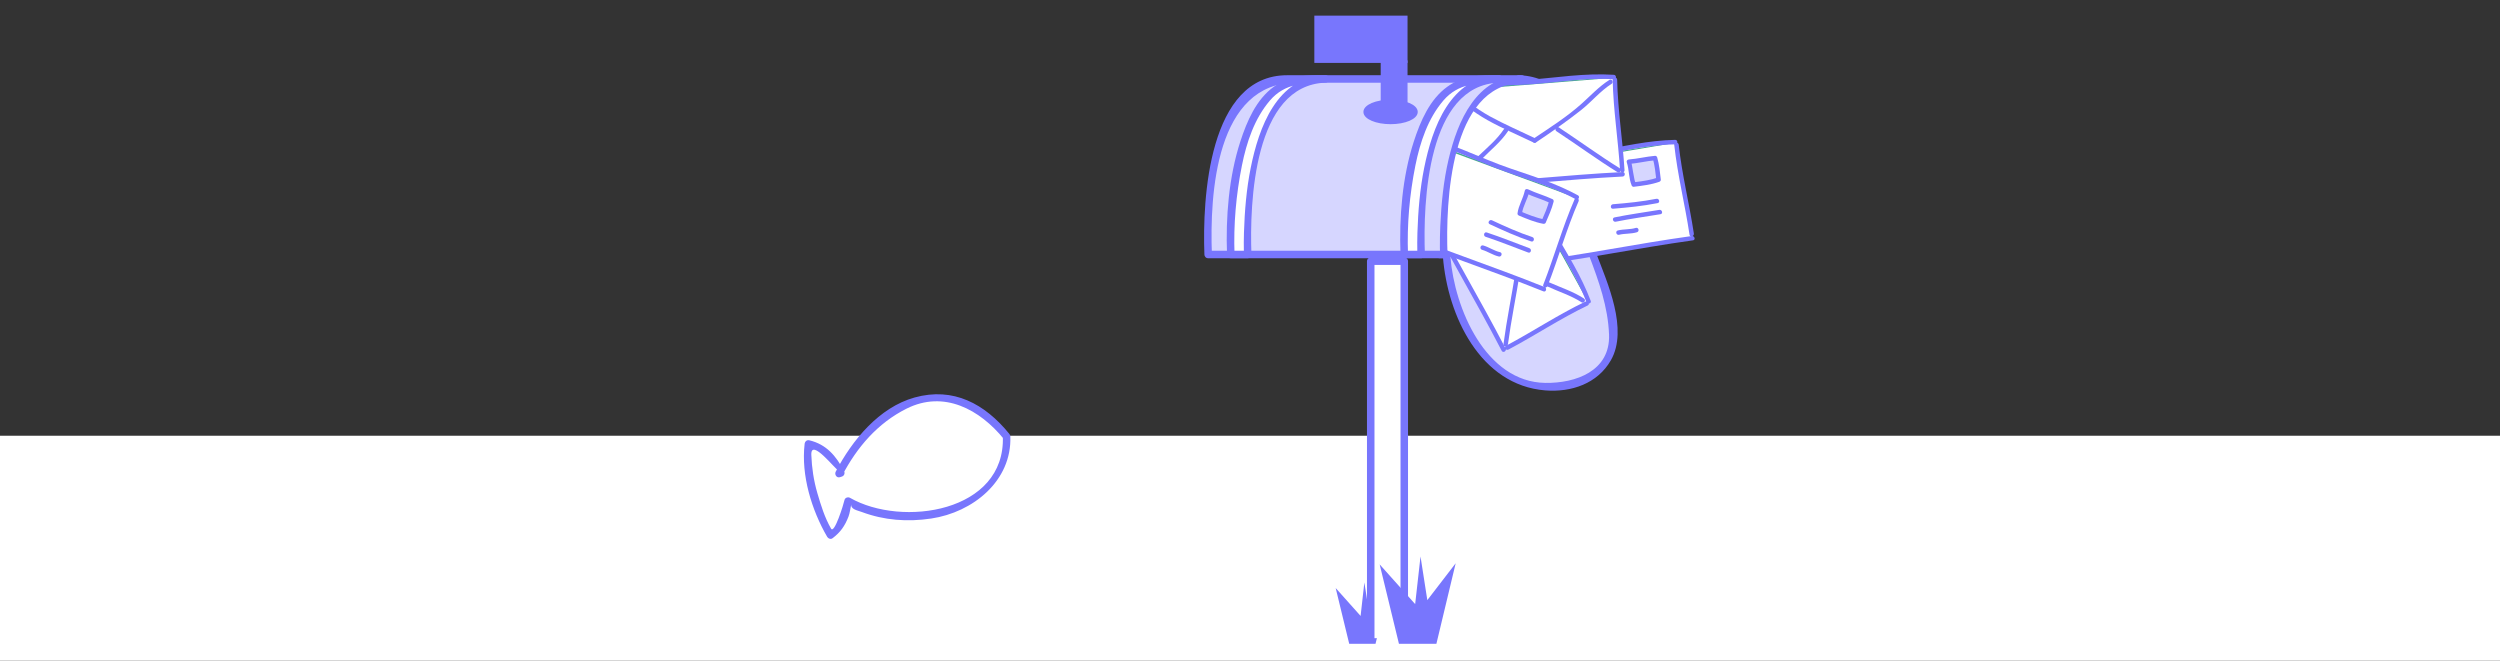 <?xml version="1.0" encoding="utf-8"?>
<svg version="1.1" id="Layer_1" x="0px" y="0px" width="500px" height="132.143px" viewBox="0 0 500 132.143" enable-background="new 0 0 500 132.143" xmlns="http://www.w3.org/2000/svg">
  <rect x="0" y="0" width="500" height="132.143" fill="#333333" stroke="none"/>
  <rect y="87.143" fill="#FFFFFF" width="500" height="45"/>
  <g display="none">
    <g display="inline">
      <path fill="#FFFFFF" d="M243.975,96.49c1.935-1.488,4.467-3.872,6.55-4.913l0.146,0.298c0.146,3.669,0.146,10.003,0.146,13.847 c-1.936,2.233-5.357,4.17-7.889,5.807"/>
      <g>
        <path fill="#46AA8D" d="M244.505,97.021c1.036-0.82,5.934-3.943,5.447-4.916c0.724,1.442,0.089,5.013,0.103,6.628 c0.016,1.771,0.787,5.892-0.553,7.282c-1.924,2.004-4.618,3.384-6.948,4.866c-0.813,0.518-0.062,1.813,0.758,1.295 c2.164-1.377,4.322-2.728,6.349-4.305c1.955-1.522,1.914-1.931,1.912-4.255c-0.001-2.857-0.017-5.718-0.062-8.57 c-0.021-1.223,0.227-2.723-0.342-3.848c-0.188-0.368-0.688-0.465-1.026-0.271c-2.444,1.391-4.51,3.286-6.702,5.03 C242.688,96.562,243.756,97.616,244.505,97.021L244.505,97.021z"/>
      </g>
    </g>
    <g display="inline">
      <path fill="#FFFFFF" d="M226.256,95.747c0.032,4.083-0.148,8.882-0.148,12.803c0,1.055-0.299,0.895,0.446,1.639 c0.892,0.896,4.318,1.192,5.658,1.34c1.787,0.148,3.572,0,5.359,0c1.191,0,4.318,0.601,5.361,0 c1.042-0.739,0.744-3.424,0.744-4.909c0-3.429,0.446-6.853,0.298-10.125c-2.979-0.446-5.095-0.117-8.073-0.271 C232.923,96.074,229.629,95.544,226.256,95.747"/>
      <g>
        <path fill="#46AA8D" d="M225.506,95.747c0.009,2.752-0.044,5.503-0.096,8.254c-0.028,1.493-0.732,4.711,0.049,6.045 c1.519,2.592,6.95,2.301,9.433,2.288c1.918-0.01,8.19,1.427,9.134-1.034c0.578-1.509,0.432-3.096,0.401-4.685 c-0.064-3.382,0.38-6.743,0.298-10.125c-0.011-0.446-0.336-0.7-0.75-0.75c-2.69-0.323-5.371-0.187-8.073-0.271 c-3.232-0.101-6.4-0.59-9.646-0.477c-0.965,0.029-0.968,1.53,0,1.5c2.856-0.104,5.671,0.173,8.515,0.401 c3.071,0.25,6.138-0.026,9.204,0.339c-0.25-0.25-0.5-0.5-0.75-0.75c0.094,3.883-0.367,7.739-0.263,11.619 c0.066,2.479-0.776,3.021-3.108,2.855c-1.675-0.115-3.276-0.176-4.962-0.132c-1.853,0.048-3.652-0.126-5.478-0.419 c-2.129-0.346-2.561-0.903-2.553-2.955c0.016-3.905,0.157-7.812,0.145-11.713C227.003,94.78,225.503,94.779,225.506,95.747 L225.506,95.747z"/>
      </g>
    </g>
    <g display="inline">
      <g>
        <path fill="#46AA8D" d="M226.638,96.277c1.664-1.562,2.973-3.549,4.911-4.798c0.81-0.521,0.059-1.816-0.758-1.295 c-2.061,1.328-3.447,3.374-5.214,5.032C224.87,95.88,225.934,96.938,226.638,96.277L226.638,96.277z"/>
      </g>
    </g>
    <g display="inline">
      <g>
        <path fill="#46AA8D" d="M231.317,91.434c6.438-0.188,12.801,0.443,19.208,0.896c0.966,0.063,0.959-1.437,0-1.5 c-6.407-0.45-12.771-1.083-19.208-0.896C230.353,89.962,230.35,91.462,231.317,91.434L231.317,91.434z"/>
      </g>
    </g>
    <g display="inline">
      <g>
        <path fill="#46AA8D" d="M246.854,93.236c-5.893-0.868-11.82-1.058-17.77-1.065c-0.968-0.002-0.967,1.498,0,1.5 c5.811,0.012,11.614,0.164,17.371,1.017C247.401,94.823,247.809,93.378,246.854,93.236L246.854,93.236z"/>
      </g>
    </g>
    <g display="inline">
      <path fill="#FFFFFF" d="M236.083,92.173c-0.597,0.595-1.34,1.188-1.787,1.787c1.936,0,6.997,1.488,7.444-1.342 C239.953,92.322,237.869,92.022,236.083,92.173"/>
      <g>
        <path fill="#46AA8D" d="M235.553,91.643c-0.61,0.585-1.242,1.142-1.787,1.787c-0.413,0.492-0.161,1.265,0.53,1.28 c2.443,0.057,7.38,1.646,8.168-1.896c0.081-0.361-0.106-0.854-0.524-0.923c-1.94-0.313-3.886-0.592-5.856-0.472 c-0.961,0.059-0.967,1.559,0,1.5c1.839-0.112,3.646,0.123,5.458,0.419c-0.175-0.309-0.35-0.615-0.524-0.923 c-0.501,2.253-5.139,0.828-6.721,0.791c0.177,0.427,0.354,0.854,0.53,1.277c0.545-0.646,1.177-1.198,1.787-1.784 C237.313,92.032,236.25,90.973,235.553,91.643L235.553,91.643z"/>
      </g>
    </g>
    <g display="inline">
      <g>
        <path fill="#46AA8D" d="M232.946,106.677c0.328,1.024,0.449,2.093,0.811,3.106c0.169,0.472,0.648,0.68,1.103,0.444 c1.884-0.962,4.217-0.193,6.099-1.112c1.191-0.581,1.073-1.983,0.864-3.107c-0.243-1.305-0.658-2.476-2.13-2.597 c-0.709-0.062-1.506,0.259-2.17,0.447c-1.448,0.426-3.016,0.979-4.527,1.059c-0.962,0.051-0.967,1.551,0,1.5 c1.529-0.08,2.921-0.617,4.391-1c0.651-0.169,1.313-0.349,1.975-0.481c0.731-0.146,0.802,0.48,0.936,1.045 c0.043,0.186,0.356,1.557,0.094,1.747c-0.393,0.292-1.209,0.267-1.65,0.322c-1.623,0.219-3.144,0.124-4.638,0.887 c0.367,0.149,0.735,0.299,1.103,0.448c-0.362-1.014-0.483-2.082-0.811-3.106C234.1,105.36,232.651,105.753,232.946,106.677 L232.946,106.677z"/>
      </g>
    </g>
  </g>
  <g display="none">
    <g display="inline">
      <path fill="#FFFFFF" d="M257.943,100.297c0,3.441-0.202,7.493,0.604,10.734c5.873,0.198,11.747-0.203,17.62-0.203 c2.229,0,4.859,0.401,7.089,0c3.646-0.607,2.636-2.024,2.229-5.473c-0.201-3.235,0.404-4.653-2.43-5.468 c-2.434-0.811-6.279-0.202-8.912-0.202c-4.86,0-11.142-1.014-15.799,0.405"/>
      <g>
        <path fill="#46AA8D" d="M257.193,100.297c-0.021,3.68-0.094,7.312,0.635,10.934c0.066,0.33,0.406,0.543,0.724,0.555 c4.571,0.104,9.136-0.041,13.705-0.154c3.567-0.089,7.718,0.729,11.203-0.075c4.374-1.013,2.872-3.813,2.729-7.473 c-0.16-4.084-1.832-5.029-5.938-5.354c-3.551-0.273-7.2,0.226-10.782,0.029c-3.837-0.206-7.57-0.313-11.32,0.612 c-0.938,0.229-0.541,1.679,0.397,1.442c5.136-1.267,10.384-0.472,15.601-0.378c2.969,0.058,5.756-0.483,8.713,0.179 c2.332,0.521,1.834,4.436,2.076,6.144c0.572,4.049-4.226,3.524-7.027,3.377c-3.184-0.167-6.387,0.008-9.565,0.095 c-2.403,0.065-9.063,1.539-9.514-2.142c-0.315-2.563-0.146-5.215-0.136-7.791C258.7,99.329,257.2,99.33,257.193,100.297 L257.193,100.297z"/>
      </g>
    </g>
    <g display="inline">
      <path fill="#FFFFFF" d="M258.35,99.892c2.229-2.021,5.27-3.646,8.104-4.457"/>
      <g>
        <path fill="#46AA8D" d="M258.879,100.421c2.251-1.979,4.905-3.398,7.771-4.263c0.924-0.278,0.529-1.729-0.398-1.446 c-3.118,0.938-5.984,2.497-8.434,4.646C257.091,100.001,258.154,101.058,258.879,100.421L258.879,100.421z"/>
      </g>
    </g>
    <g display="inline">
      <path fill="#FFFFFF" d="M266.45,95.233c9.114,1.219,19.039,0.404,28.151,0.404"/>
      <g>
        <path fill="#46AA8D" d="M266.45,95.983c9.36,1.107,18.756,0.455,28.151,0.404c0.967-0.006,0.969-1.506,0-1.5 c-9.396,0.051-18.791,0.703-28.151-0.404C265.491,94.37,265.502,95.871,266.45,95.983L266.45,95.983z"/>
      </g>
    </g>
    <g display="inline">
      <path fill="#FFFFFF" d="M294.604,95.435c-2.022,2.436-7.693,3.854-10.731,4.66"/>
      <g>
        <path fill="#46AA8D" d="M294.072,94.905c-2.521,2.748-6.942,3.549-10.403,4.47c-0.935,0.248-0.537,1.691,0.397,1.442 c3.711-0.982,8.354-1.896,11.063-4.852C295.785,95.254,294.729,94.19,294.072,94.905L294.072,94.905z"/>
      </g>
    </g>
    <g display="inline">
      <path fill="#FFFFFF" d="M295.818,98.271c-2.635,2.026-6.279,3.646-9.723,4.055"/>
      <g>
        <path fill="#46AA8D" d="M295.439,97.624c-2.822,2.098-6.051,3.494-9.543,3.975c-0.955,0.131-0.547,1.576,0.396,1.446 c3.604-0.495,6.99-1.962,9.897-4.126C296.964,98.349,296.217,97.046,295.439,97.624L295.439,97.624z"/>
      </g>
    </g>
    <g display="inline">
      <path fill="#FFFFFF" d="M257.539,102.728c8.304-2.431,18.229-0.203,26.938-0.203"/>
      <g>
        <path fill="#46AA8D" d="M257.738,103.451c8.799-2.251,17.816-0.313,26.736-0.181c0.969,0.019,0.967-1.482,0-1.5 c-9.065-0.135-18.195-2.057-27.139,0.23C256.402,102.243,256.801,103.69,257.738,103.451L257.738,103.451z"/>
      </g>
    </g>
    <g display="inline">
      <path fill="#FFFFFF" d="M258.146,105.158c8.709-0.406,17.418,0.809,26.127,0.809"/>
      <g>
        <path fill="#46AA8D" d="M258.146,105.908c8.726-0.3,17.403,0.727,26.127,0.809c0.968,0.009,0.967-1.491,0-1.5 c-8.724-0.082-17.401-1.104-26.127-0.809C257.182,104.44,257.18,105.941,258.146,105.908L258.146,105.908z"/>
      </g>
    </g>
    <g display="inline">
      <path fill="#FFFFFF" d="M256.121,107.993c9.316-0.608,18.431,0.4,27.747,0.4"/>
      <g>
        <path fill="#46AA8D" d="M256.121,108.743c9.257-0.502,18.49,0.341,27.747,0.4c0.968,0.007,0.967-1.493,0-1.5 c-9.257-0.063-18.49-0.902-27.747-0.4C255.159,107.295,255.154,108.796,256.121,108.743L256.121,108.743z"/>
      </g>
    </g>
    <g display="inline">
      <path fill="#FFFFFF" d="M296.83,100.904c-4.456,2.839-9.52,3.038-14.379,5.063"/>
      <g>
        <path fill="#46AA8D" d="M296.451,100.257c-4.389,2.613-9.504,3.14-14.199,4.986c-0.891,0.351-0.503,1.802,0.398,1.443 c4.82-1.896,10.054-2.455,14.559-5.139C298.039,101.058,297.284,99.761,296.451,100.257L296.451,100.257z"/>
      </g>
    </g>
    <g display="inline">
      <path fill="#FFFFFF" d="M294.604,96.65c-0.203,3.853,1.215,7.494,0.813,11.347"/>
      <g>
        <path fill="#46AA8D" d="M293.854,96.65c-0.092,3.817,1.09,7.521,0.813,11.347c-0.07,0.966,1.432,0.959,1.5,0 c0.277-3.824-0.898-7.525-0.813-11.347C295.376,95.683,293.876,95.685,293.854,96.65L293.854,96.65z"/>
      </g>
    </g>
    <g display="inline">
      <path fill="#FFFFFF" d="M285.895,110.019c2.633-1.014,5.873-2.229,8.506-2.634"/>
      <g>
        <path fill="#46AA8D" d="M286.093,110.742c2.771-1.064,5.57-2.138,8.507-2.638c0.952-0.162,0.547-1.604-0.396-1.443 c-2.938,0.5-5.736,1.566-8.509,2.634C284.801,109.639,285.188,111.089,286.093,110.742L286.093,110.742z"/>
      </g>
    </g>
    <g display="inline">
      <path fill="#FFFFFF" d="M296.628,103.942c-4.254,0.813-8.507,2.435-12.354,4.253"/>
      <g>
        <path fill="#46AA8D" d="M296.43,103.219c-4.367,0.887-8.506,2.449-12.535,4.329c-0.875,0.408-0.109,1.701,0.758,1.295 c3.914-1.827,7.938-3.317,12.179-4.177C297.775,104.474,297.373,103.027,296.43,103.219L296.43,103.219z"/>
      </g>
    </g>
  </g>
  <g>
    <polygon points="269.844,128.765 267.136,117.608 272.121,123.188 272.873,116.492 273.827,122.628 277.811,117.45 &#10;&#9;&#9;275.104,128.765 &#9;" style="fill: rgb(120, 118, 253);"/>
    <g>
      <path fill="#FFFFFF" d="M201.318,87.286c-11.733-15.318-27.083-5.512-33.527,7.429l0.374-0.121 c-1.357-2.83-3.461-5.413-6.491-5.812c-0.828,4.969,1.759,13.96,4.426,18.229c1.719-1.045,2.788-2.812,3.201-5.296l0.322-1.515 c10.406,6.382,28.756,3.081,31.797-10.139L201.318,87.286z"/>
      <g>
        <path d="M201.848,86.756c-4.872-5.993-11.177-9.409-18.919-7.261c-7.125,1.978-12.509,8.569-15.786,14.841 c-0.289,0.553,0.187,1.313,0.847,1.103c0.125-0.041,0.25-0.081,0.374-0.121c0.474-0.149,0.681-0.657,0.448-1.103 c-1.593-3.024-3.512-5.331-6.939-6.156c-0.514-0.123-0.893,0.235-0.949,0.728c-0.727,6.27,1.397,13.22,4.528,18.608 c0.188,0.323,0.699,0.518,1.026,0.271c1.633-1.227,2.476-2.445,3.219-4.34c0.266-0.682,0.403-1.769,0.564-2.526 c-0.224,1.053,1.26,1.288,2.085,1.595c4.519,1.685,9.134,2.018,13.889,1.313c8.362-1.239,16.157-7.543,15.832-16.415 c-0.035-0.964-1.536-0.971-1.5,0c0.556,15.16-20.167,18.231-30.567,12.271c-0.401-0.229-1-0.032-1.102,0.448 c-0.187,0.881-2.032,6.837-2.683,5.716c-1.269-2.185-2.028-4.672-2.735-7.082c-0.732-2.496-1.121-5.081-1.214-7.676 c-0.125-3.521,4.983,3.139,5.325,3.027c0.282,0.363,0.564,0.731,0.847,1.103c2.959-5.659,7.092-10.476,12.863-13.368 c7.495-3.756,14.663,0.157,19.486,6.093C201.398,88.567,202.453,87.499,201.848,86.756z" style="fill: rgb(120, 118, 253);"/>
      </g>
    </g>
    <g>
      <polyline fill="#FFFFFF" points="274.145,127.635 274.145,52.232 280.852,52.232 280.852,127.635 &#9;&#9;"/>
      <g>
        <path d="M274.895,127.635c0-24.09,0-48.18,0-72.271c0-1.021,0-2.046,0-3.063c0,0.49-1.219,0.682-0.166,0.682 c0.771,0,1.543,0,2.313,0c0.862,0,1.724,0,2.586,0c1.626,0,0.476,0.172,0.476-0.682c0,3.539,0,7.078,0,10.617 c0,15.348,0,30.696,0,46.044c0,6.225,0,12.448,0,18.673c0,0.968,1.5,0.968,1.5,0c0-25.134,0-50.269,0-75.402 c0-0.405-0.342-0.75-0.75-0.75c-2.233,0-4.473,0-6.709,0c-0.408,0-0.75,0.345-0.75,0.75c0,25.138,0,50.271,0,75.402 C273.395,128.603,274.895,128.603,274.895,127.635L274.895,127.635z" style="fill: rgb(120, 118, 253);"/>
      </g>
    </g>
    <g>
      <g>
        <g>
          <path d="M303.807,16.538c14.275,0.505,14.447,23.67,14.002,33.896c-0.045,1,1.123-0.288,0.354-0.288 c-0.896,0-1.789,0-2.684,0c-3.42,0-6.838,0-10.254,0c-5.767,0-11.526,0-17.291,0c-0.971,0-0.971,1.5,0,1.5 c10.197,0,20.397,0,30.602,0c0.428,0,0.727-0.342,0.75-0.75c0.684-11.2,0.059-35.31-15.479-35.854 C302.838,15.004,302.841,16.504,303.807,16.538L303.807,16.538z" style="fill: rgb(120, 118, 253);"/>
        </g>
      </g>
    </g>
    <g>
      <path d="M289.334,51.367c0.234,5.65,4.005,14.375,6.833,18.851c3.533,5.655,9.425,7.539,15.787,7.068 c6.125-0.473,10.604-4.004,10.604-10.366c0-5.421-2.142-11.075-4.021-16.023" style="fill: rgb(214, 214, 255);"/>
      <g>
        <path d="M288.584,51.367c0.938,11.819,7.479,25.676,20.475,26.714c5.215,0.416,10.449-1.365,13.116-6.027 c3.534-6.18-0.704-15.518-2.918-21.354c-0.34-0.896-1.79-0.512-1.446,0.396c1.955,5.156,3.787,10.254,3.998,15.824 c0.275,7.303-6.688,9.751-12.75,9.661c-11.942-0.181-18.16-14.938-18.975-25.214C290.008,50.409,288.508,50.402,288.584,51.367 L288.584,51.367z" style="fill: rgb(120, 118, 253);"/>
      </g>
    </g>
    <g>
      <polygon fill="#FFFFFF" stroke="#46AA8D" stroke-width="0.3" stroke-linecap="round" stroke-linejoin="round" stroke-miterlimit="10" points="&#10;&#9;&#9;&#9;301.631,34.063 304.734,52.932 338.482,47.638 335.031,28.42 &#9;&#9;"/>
      <g>
        <path fill="#FFFFFF" d="M301.631,34.063c0.949,5.978,2.141,12.529,3.096,18.505"/>
        <g>
          <path fill="#46AA8D" d="M301.197,34.183c0.99,6.176,2.098,12.331,3.095,18.506c0.092,0.571,0.959,0.328,0.867-0.236 c-0.996-6.178-2.103-12.329-3.095-18.508C301.973,33.372,301.105,33.615,301.197,34.183L301.197,34.183z"/>
        </g>
      </g>
      <g>
        <path fill="#FFFFFF" d="M304.784,52.928c11.204-1.32,20.432-3.495,33.698-5.29"/>
        <g>
          <path d="M304.784,53.378c11.329-1.387,22.513-3.74,33.813-5.311c0.573-0.075,0.328-0.942-0.234-0.863 c-11.229,1.555-22.329,3.896-33.579,5.271C304.216,52.547,304.209,53.448,304.784,53.378L304.784,53.378z" style="fill: rgb(120, 118, 253);"/>
        </g>
      </g>
      <g>
        <path fill="#FFFFFF" d="M338.34,46.827c-0.902-6.355-2.479-12.042-3.046-17.894"/>
        <g>
          <path d="M338.773,46.708c-0.896-5.945-2.383-11.789-3.029-17.771c-0.063-0.566-0.963-0.576-0.9,0 c0.658,6.063,2.157,11.984,3.063,18.009C337.992,47.52,338.859,47.275,338.773,46.708L338.773,46.708z" style="fill: rgb(120, 118, 253);"/>
        </g>
      </g>
      <g>
        <path fill="#FFFFFF" d="M335.031,28.42c-5.979-0.041-11.237,1.604-17.231,2.563c-5.251,0.846-11.159,1.042-16.266,2.786"/>
        <g>
          <path d="M335.031,27.97c-5.307,0.108-10.383,1.284-15.573,2.274c-6.03,1.146-12.144,1.271-18.044,3.091 c-0.553,0.17-0.316,1.039,0.24,0.867c4.799-1.479,9.729-1.82,14.672-2.555c6.255-0.924,12.35-2.648,18.705-2.777 C335.609,28.858,335.611,27.958,335.031,27.97L335.031,27.97z" style="fill: rgb(120, 118, 253);"/>
        </g>
      </g>
      <g>
        <g>
          <path d="M323.145,44.344c2.971-0.602,5.969-1.013,8.953-1.502c0.571-0.094,0.328-0.961-0.236-0.867 c-2.986,0.489-5.985,0.899-8.953,1.502C322.336,43.592,322.577,44.459,323.145,44.344L323.145,44.344z" style="fill: rgb(120, 118, 253);"/>
        </g>
      </g>
      <g>
        <g>
          <path d="M322.602,41.746c2.987-0.243,5.975-0.537,8.914-1.122c0.568-0.112,0.327-0.98-0.236-0.867 c-2.864,0.568-5.77,0.853-8.678,1.089C322.027,40.893,322.021,41.793,322.602,41.746L322.602,41.746z" style="fill: rgb(120, 118, 253);"/>
        </g>
      </g>
      <g>
        <path d="M325.79,32.337c0.542,1.454,0.319,3.263,0.953,4.573c1.522-0.194,3.521-0.437,4.972-0.979 c-0.146-1.294-0.322-3.077-0.701-4.322C329.35,31.717,327.456,32.246,325.79,32.337" style="fill: rgb(214, 214, 255);"/>
        <g>
          <path d="M325.355,32.456c0.504,1.534,0.36,3.182,0.996,4.682c0.058,0.127,0.254,0.24,0.392,0.223 c1.716-0.219,3.45-0.417,5.091-0.989c0.175-0.063,0.354-0.229,0.331-0.438c-0.17-1.489-0.313-2.994-0.72-4.438 c-0.053-0.185-0.234-0.35-0.437-0.33c-1.755,0.143-3.467,0.598-5.223,0.726c-0.575,0.042-0.579,0.942,0,0.9 c1.757-0.129,3.468-0.583,5.223-0.729c-0.146-0.106-0.289-0.221-0.434-0.33c0.386,1.371,0.521,2.79,0.686,4.202 c0.11-0.145,0.224-0.289,0.331-0.434c-1.459,0.512-2.99,0.722-4.52,0.918c-0.184,0.021-0.703-3.748-0.854-4.2 C326.044,31.669,325.175,31.903,325.355,32.456L325.355,32.456z" style="fill: rgb(120, 118, 253);"/>
        </g>
      </g>
      <g>
        <g>
          <path d="M323.811,46.955c1.188-0.287,2.412-0.148,3.584-0.507c0.558-0.173,0.317-1.037-0.234-0.867 c-1.169,0.354-2.401,0.219-3.586,0.507C323.007,46.225,323.246,47.093,323.811,46.955L323.811,46.955z" style="fill: rgb(120, 118, 253);"/>
        </g>
      </g>
    </g>
    <g>
      <polygon fill="#FFFFFF" stroke="#46AA8D" stroke-width="0.3" stroke-linecap="round" stroke-linejoin="round" stroke-miterlimit="10" points="&#10;&#9;&#9;&#9;301.284,30.661 284.521,39.863 300.73,69.933 317.71,60.288 &#9;&#9;"/>
      <g>
        <path fill="#FFFFFF" d="M301.284,30.661c-5.315,2.883-11.104,6.184-16.421,9.068"/>
        <g>
          <path fill="#46AA8D" d="M301.057,30.272c-5.492,2.989-10.93,6.079-16.42,9.072c-0.51,0.278-0.056,1.055,0.454,0.777 c5.49-2.993,10.929-6.083,16.421-9.072C302.021,30.772,301.566,29.995,301.057,30.272L301.057,30.272z"/>
        </g>
      </g>
      <g>
        <path fill="#FFFFFF" d="M284.54,39.909c4.97,10.128,10.097,18.104,16.19,30.021"/>
        <g>
          <path d="M284.15,40.137c5.058,10.188,10.979,19.914,16.188,30.023c0.27,0.516,1.043,0.061,0.777-0.455 c-5.215-10.108-11.137-19.834-16.19-30.023C284.671,39.162,283.895,39.618,284.15,40.137L284.15,40.137z" style="fill: rgb(120, 118, 253);"/>
        </g>
      </g>
      <g>
        <path fill="#FFFFFF" d="M301.451,69.526c5.691-2.962,10.529-6.34,15.863-8.814"/>
        <g>
          <path d="M301.68,69.915c5.353-2.831,10.396-6.208,15.862-8.818c0.522-0.25,0.065-1.026-0.455-0.777 c-5.467,2.611-10.513,5.987-15.862,8.818C300.711,69.409,301.166,70.187,301.68,69.915L301.68,69.915z" style="fill: rgb(120, 118, 253);"/>
        </g>
      </g>
      <g>
        <path fill="#FFFFFF" d="M317.71,60.288c-1.821-5.272-5.435-10.402-8.146-15.399c-2.535-4.668-4.69-10.179-8.03-14.413"/>
        <g>
          <path d="M318.145,60.169c-1.883-4.97-4.695-9.424-7.353-14.004c-3.06-5.279-5.216-10.985-8.869-15.917 c-0.342-0.46-1.123-0.017-0.776,0.455c2.981,4.021,5.033,8.536,7.279,12.985c2.854,5.653,6.594,10.762,8.854,16.719 C317.479,60.945,318.35,60.712,318.145,60.169L318.145,60.169z" style="fill: rgb(120, 118, 253);"/>
        </g>
      </g>
      <g>
        <path fill="#FFFFFF" d="M316.555,60.08c-1.222-0.904-6.412-2.887-7.754-3.619c-3.127-1.536-6.222-3.497-9.195-5.322"/>
        <g>
          <path d="M316.781,59.691c-2.106-1.37-4.604-2.181-6.893-3.195c-3.521-1.569-6.783-3.729-10.061-5.742 c-0.496-0.309-0.948,0.474-0.455,0.773c3.287,2.021,6.563,4.106,10.063,5.742c2.274,1.063,4.771,1.823,6.89,3.199 C316.814,60.786,317.266,60.007,316.781,59.691L316.781,59.691z" style="fill: rgb(120, 118, 253);"/>
        </g>
      </g>
      <g>
        <path fill="#FFFFFF" d="M299.604,51.139c0.097-3.285-0.033-6.978,0.271-10.271c0.175-3.325,1.308-6.442,1.479-9.77"/>
        <g>
          <path fill="#46AA8D" d="M300.055,51.139c0.067-3.427,0.021-6.85,0.271-10.271c0.235-3.294,1.183-6.479,1.478-9.77 c0.055-0.578-0.849-0.573-0.896,0c-0.295,3.292-1.18,6.479-1.479,9.77c-0.309,3.407-0.198,6.85-0.269,10.271 C299.143,51.72,300.043,51.719,300.055,51.139L300.055,51.139z"/>
        </g>
      </g>
      <g>
        <path fill="#FFFFFF" d="M303.55,54.367c-0.442,2.848-0.7,4.279-1.268,6.891c-0.386,1.979-0.875,5.58-1.138,7.599"/>
        <g>
          <path d="M303.116,54.247c-0.769,4.884-1.777,9.704-2.423,14.605c-0.074,0.574,0.826,0.567,0.897,0 c0.638-4.826,1.638-9.563,2.392-14.369C304.073,53.919,303.206,53.676,303.116,54.247L303.116,54.247z" style="fill: rgb(120, 118, 253);"/>
        </g>
      </g>
      <g>
        <path fill="#FFFFFF" d="M299.111,45.038c-2.146-0.297-4.549-1.281-6.506-2.201c-2.041-0.88-5.217-1.524-7.188-2.648"/>
        <g>
          <path fill="#46AA8D" d="M299.232,44.604c-2.326-0.401-4.33-1.33-6.506-2.201c-2.338-0.936-4.834-1.438-7.078-2.604 c-0.519-0.267-0.974,0.51-0.455,0.777c1.89,0.979,3.938,1.523,5.951,2.188c2.676,0.878,5.028,2.216,7.848,2.706 C299.561,45.571,299.803,44.704,299.232,44.604L299.232,44.604z"/>
        </g>
      </g>
    </g>
    <g>
      <polygon stroke-width="0.3" stroke-linecap="round" stroke-linejoin="round" stroke-miterlimit="10" points="&#10;&#9;&#9;&#9;288.996,18.118 290.445,37.187 324.525,34.858 322.764,15.409 &#9;&#9;" stroke="#46AA8D" fill="#FFFFFF"/>
      <g>
        <path fill="#FFFFFF" d="M288.996,18.118c0.43,6.03,1.043,12.669,1.473,18.705"/>
        <g>
          <path fill="#46AA8D" d="M288.546,18.118c0.454,6.234,1.019,12.467,1.474,18.705c0.041,0.571,0.941,0.575,0.899,0 c-0.454-6.238-1.019-12.471-1.474-18.705C289.404,17.543,288.504,17.539,288.546,18.118L288.546,18.118z"/>
        </g>
      </g>
      <g>
        <path fill="#FFFFFF" d="M290.495,37.187c11.278-0.337,20.659-1.702,34.03-2.328"/>
        <g>
          <path d="M290.495,37.637c11.368-0.391,22.673-1.76,34.03-2.328c0.574-0.029,0.58-0.93,0-0.896 c-11.357,0.564-22.662,1.938-34.03,2.324C289.916,36.757,289.914,37.656,290.495,37.637L290.495,37.637z" style="fill: rgb(120, 118, 253);"/>
        </g>
      </g>
      <g>
        <path fill="#FFFFFF" d="M324.456,34.035c-0.343-6.406-1.421-12.212-1.472-18.092"/>
        <g>
          <path d="M324.906,34.035c-0.373-6.041-1.35-12.031-1.475-18.092c-0.013-0.575-0.91-0.577-0.897,0 c0.125,6.061,1.1,12.051,1.472,18.092C324.042,34.611,324.941,34.615,324.906,34.035L324.906,34.035z" style="fill: rgb(120, 118, 253);"/>
        </g>
      </g>
      <g>
        <path fill="#FFFFFF" d="M322.764,15.409c-5.553-0.521-11.716,0.647-17.388,1.054c-5.306,0.38-11.205,0.063-16.442,1.354"/>
        <g>
          <path d="M322.764,14.959c-5.838-0.375-11.584,0.575-17.388,1.054c-5.556,0.458-11.079,0.192-16.563,1.371 c-0.563,0.121-0.326,0.989,0.24,0.867c5.387-1.157,10.854-1.018,16.323-1.338c5.829-0.35,11.522-1.435,17.388-1.058 C323.343,15.896,323.339,14.996,322.764,14.959L322.764,14.959z" style="fill: rgb(120, 118, 253);"/>
        </g>
      </g>
      <g>
        <path fill="#FFFFFF" d="M322.098,16.378c-1.328,0.738-5.271,4.646-6.498,5.563c-2.688,2.211-5.761,4.225-8.649,6.177"/>
        <g>
          <path d="M321.869,15.99c-2.021,1.274-3.712,3.104-5.479,4.69c-2.961,2.665-6.375,4.823-9.672,7.042 c-0.479,0.322-0.025,1.104,0.455,0.777c3.084-2.077,6.133-4.17,9.046-6.482c2.097-1.662,3.837-3.813,6.104-5.254 C322.813,16.457,322.361,15.678,321.869,15.99L321.869,15.99z" style="fill: rgb(120, 118, 253);"/>
        </g>
      </g>
      <g>
        <path fill="#FFFFFF" d="M306.945,28.115c-2.948-1.443-6.365-2.854-9.237-4.485c-2.956-1.536-5.328-3.854-8.285-5.388"/>
        <g>
          <path d="M307.174,27.726c-3.088-1.48-6.232-2.836-9.238-4.481c-2.896-1.595-5.396-3.777-8.285-5.392 c-0.508-0.283-0.961,0.494-0.455,0.777c2.892,1.61,5.398,3.776,8.285,5.388c2.992,1.67,6.153,3.002,9.238,4.485 C307.239,28.753,307.695,27.978,307.174,27.726L307.174,27.726z" style="fill: rgb(120, 118, 253);"/>
        </g>
      </g>
      <g>
        <path fill="#FFFFFF" d="M311.52,25.858c2.407,1.579,3.613,2.41,5.748,4.005c1.646,1.166,4.728,3.104,6.451,4.176"/>
        <g>
          <path d="M311.291,26.247c4.098,2.691,8.029,5.589,12.2,8.177c0.495,0.307,0.946-0.472,0.454-0.777 c-4.17-2.588-8.104-5.479-12.199-8.177C311.259,25.149,310.809,25.93,311.291,26.247L311.291,26.247z" style="fill: rgb(120, 118, 253);"/>
        </g>
      </g>
      <g>
        <path fill="#FFFFFF" d="M301.188,26.042c-1.151,1.83-3.045,3.606-4.688,5.012c-1.645,1.498-3.547,4.12-5.381,5.447"/>
        <g>
          <path d="M300.798,25.814c-1.397,2.082-3.241,3.607-5.034,5.317c-1.717,1.637-3.08,3.586-4.966,5.051 c-0.458,0.356,0.185,0.988,0.638,0.637c1.873-1.457,3.313-3.359,4.965-5.051c1.791-1.83,3.729-3.347,5.179-5.499 C301.898,25.786,301.119,25.336,300.798,25.814L300.798,25.814z" style="fill: rgb(120, 118, 253);"/>
        </g>
      </g>
    </g>
    <g>
      <polygon fill="#FFFFFF" stroke-width="0.3" stroke-linecap="round" stroke-linejoin="round" stroke-miterlimit="10" points="&#10;&#9;&#9;&#9;283.568,27.749 276.886,45.665 308.801,57.842 315.355,39.448 &#9;&#9;" stroke="#46AA8D"/>
      <g>
        <path fill="#FFFFFF" d="M283.568,27.749c-2.146,5.657-4.368,11.937-6.508,17.597"/>
        <g>
          <path fill="#46AA8D" d="M283.136,27.63c-2.208,5.851-4.307,11.743-6.509,17.596c-0.205,0.545,0.665,0.777,0.867,0.24 c2.203-5.854,4.301-11.746,6.509-17.598C284.209,27.324,283.338,27.092,283.136,27.63L283.136,27.63z"/>
        </g>
      </g>
      <g>
        <path fill="#FFFFFF" d="M276.93,45.687c10.381,4.421,19.471,7.118,31.871,12.155"/>
        <g>
          <path d="M276.811,46.12c10.484,4.406,21.32,7.905,31.871,12.151c0.539,0.221,0.771-0.649,0.238-0.863 c-10.55-4.246-21.386-7.746-31.871-12.155C276.516,45.027,276.283,45.899,276.811,46.12L276.811,46.12z" style="fill: rgb(120, 118, 253);"/>
        </g>
      </g>
      <g>
        <path fill="#FFFFFF" d="M309.084,57.069c2.374-5.965,3.829-11.684,6.245-17.042"/>
        <g>
          <path d="M309.518,57.188c2.186-5.604,3.787-11.42,6.2-16.934c0.23-0.526-0.545-0.985-0.774-0.455 c-2.443,5.587-4.079,11.473-6.289,17.15C308.439,57.491,309.311,57.724,309.518,57.188L309.518,57.188z" style="fill: rgb(120, 118, 253);"/>
        </g>
      </g>
      <g>
        <path fill="#FFFFFF" d="M315.355,39.448c-4.82-2.805-10.91-4.321-16.229-6.341c-4.977-1.88-10.201-4.641-15.497-5.666"/>
        <g>
          <path d="M315.584,39.06c-4.247-2.313-8.804-3.771-13.371-5.317c-6.221-2.107-12.027-5.262-18.461-6.729 c-0.564-0.129-0.805,0.738-0.238,0.867c5.407,1.235,10.358,3.646,15.496,5.666c5.397,2.123,10.993,3.496,16.119,6.292 C315.639,40.115,316.093,39.338,315.584,39.06L315.584,39.06z" style="fill: rgb(120, 118, 253);"/>
        </g>
      </g>
      <g>
        <g>
          <path d="M297.123,47.359c2.874,0.953,5.682,2.088,8.516,3.146c0.545,0.203,0.778-0.667,0.24-0.867 c-2.836-1.058-5.643-2.193-8.516-3.146C296.811,46.309,296.575,47.178,297.123,47.359L297.123,47.359z" style="fill: rgb(120, 118, 253);"/>
        </g>
      </g>
      <g>
        <g>
          <path d="M297.943,44.837c2.713,1.271,5.445,2.501,8.291,3.45c0.552,0.185,0.783-0.688,0.234-0.867 c-2.771-0.926-5.432-2.121-8.07-3.36C297.877,43.814,297.42,44.591,297.943,44.837L297.943,44.837z" style="fill: rgb(120, 118, 253);"/>
        </g>
      </g>
      <g>
        <path d="M305.393,38.258c-0.252,1.528-1.347,2.99-1.441,4.441c1.418,0.586,3.271,1.375,4.798,1.615 c0.515-1.19,1.25-2.824,1.541-4.096C308.789,39.485,306.884,39.006,305.393,38.258" style="fill: rgb(214, 214, 255);"/>
        <g>
          <path d="M304.959,38.138c-0.331,1.582-1.266,2.944-1.462,4.563c-0.024,0.213,0.16,0.359,0.331,0.434 c1.563,0.647,3.127,1.31,4.797,1.619c0.182,0.034,0.425-0.014,0.509-0.206c0.595-1.375,1.218-2.747,1.587-4.203 c0.047-0.183-0.021-0.423-0.207-0.509c-1.594-0.75-3.306-1.204-4.894-1.965c-0.521-0.249-0.978,0.522-0.455,0.773 c1.59,0.765,3.301,1.215,4.894,1.965c-0.064-0.17-0.138-0.339-0.203-0.509c-0.354,1.383-0.935,2.688-1.496,3.988 c0.171-0.068,0.34-0.138,0.51-0.206c-1.671-0.31-3.236-0.973-4.803-1.619c0.111,0.146,0.225,0.289,0.332,0.438 c0.188-1.521,1.115-2.828,1.432-4.321C305.945,37.812,305.077,37.57,304.959,38.138L304.959,38.138z" style="fill: rgb(120, 118, 253);"/>
        </g>
      </g>
      <g>
        <g>
          <path d="M296.4,49.957c1.172,0.336,2.166,1.069,3.363,1.343c0.563,0.128,0.805-0.74,0.236-0.867 c-1.189-0.269-2.189-1.008-3.359-1.343C296.081,48.93,295.844,49.798,296.4,49.957L296.4,49.957z" style="fill: rgb(120, 118, 253);"/>
        </g>
      </g>
    </g>
    <g>
      <path d="M241.63,50.896c0,0-1.414-35.104,15.55-35.104h47.127c-16.968,0-15.554,35.104-15.554,35.104H241.63z" style="fill: rgb(214, 214, 255);"/>
      <g>
        <path d="M242.38,50.896c-0.458-12.192,0.804-34.354,16.88-34.354c15.016,0,30.03,0,45.047,0c0-0.5,0-1,0-1.5 c-9.021,0.314-12.77,9.127-14.576,16.768c-1.039,4.392-1.469,8.939-1.676,13.438c-0.063,1.429-0.086,2.855-0.078,4.289 c0.01,1.891,0.104,0.611,0.531,0.611c-15.626,0-31.252,0-46.878,0c-0.967,0-0.967,1.5,0,1.5c15.708,0,31.416,0,47.124,0 c0.396,0,0.766-0.341,0.75-0.75c-0.393-10.438,0.484-33.853,14.803-34.354c0.965-0.034,0.971-1.5,0-1.5 c-15.627,0-31.254,0-46.881,0c-15.709,0-16.966,24.648-16.545,35.854C240.917,51.86,242.417,51.865,242.38,50.896z" style="fill: rgb(120, 118, 253);"/>
      </g>
    </g>
    <g>
      <path fill="#FFFFFF" d="M246.156,50.896c0-0.002-1.412-35.104,15.55-35.104h3.382c-16.965,0-15.551,35.104-15.551,35.104H246.156z "/>
      <g>
        <path d="M246.906,50.896c-0.222-5.938,0.308-11.981,1.479-17.802c0.933-4.632,2.496-9.377,5.615-13.01 c2.969-3.458,6.9-3.547,11.088-3.547c0-0.5,0-1,0-1.5c-9.712,0.343-13.316,10.442-14.949,18.551 c-0.856,4.253-1.21,8.616-1.347,12.945c-0.041,1.299-0.045,2.601-0.019,3.896c0.019,0.95-0.063-0.288,0.513-0.288 c-1.043,0-2.087,0-3.13,0c-0.967,0-0.967,1.5,0,1.5c1.127,0,2.254,0,3.381,0c0.397,0,0.765-0.341,0.75-0.75 c-0.392-10.438,0.484-33.853,14.801-34.354c0.964-0.034,0.971-1.5,0-1.5c-3.795,0-7.1,0.003-10.311,2.304 c-3.543,2.538-5.406,6.948-6.708,10.948c-2.311,7.11-2.945,15.146-2.667,22.604C245.442,51.86,246.942,51.865,246.906,50.896z" style="fill: rgb(120, 118, 253);"/>
      </g>
    </g>
    <g>
      <path fill="#FFFFFF" d="M280.85,50.896c0-0.002-1.414-35.104,15.551-35.104h3.386c-16.97,0-15.558,35.104-15.558,35.104H280.85z"/>
      <g>
        <path d="M281.6,50.896c-0.223-5.938,0.311-11.981,1.479-17.802c0.935-4.632,2.496-9.377,5.614-13.01 c2.971-3.459,6.902-3.547,11.091-3.547c0-0.5,0-1,0-1.5c-9.714,0.343-13.318,10.442-14.95,18.551 c-0.855,4.253-1.211,8.616-1.35,12.945c-0.041,1.299-0.045,2.601-0.021,3.896c0.021,0.95-0.063-0.288,0.516-0.288 c-1.043,0-2.086,0-3.129,0c-0.971,0-0.971,1.5,0,1.5c1.127,0,2.252,0,3.379,0c0.396,0,0.768-0.341,0.75-0.75 c-0.394-10.438,0.483-33.853,14.806-34.354c0.964-0.034,0.97-1.5,0-1.5c-3.796,0-7.103,0.003-10.313,2.304 c-3.541,2.538-5.406,6.948-6.705,10.948c-2.312,7.11-2.943,15.146-2.666,22.604C280.135,51.86,281.635,51.865,281.6,50.896z" style="fill: rgb(120, 118, 253);"/>
      </g>
    </g>
    <g>
      <rect x="263.117" y="3.378" stroke-width="0.5" stroke-miterlimit="10" width="18.141" height="8.953" style="fill: rgb(120, 118, 253); stroke: rgb(120, 118, 253);"/>
      <rect x="276.389" y="12.331" stroke-width="0.5" stroke-miterlimit="10" width="4.869" height="8.834" style="fill: rgb(120, 118, 253); stroke: rgb(120, 118, 253);"/>
      <path stroke-width="0.5" stroke-miterlimit="10" d="M283.299,22.386 c0,1.213-2.318,2.201-5.183,2.201c-2.865,0-5.185-0.988-5.185-2.201s2.317-2.199,5.185-2.199 C280.98,20.187,283.299,21.173,283.299,22.386z" style="fill: rgb(120, 118, 253); stroke: rgb(120, 118, 253);"/>
    </g>
    <polygon points="279.79,128.765 275.934,112.88 283.033,120.822 284.104,111.293 285.464,120.026 291.136,112.653 &#10;&#9;&#9;287.277,128.765 &#9;" style="fill: rgb(120, 118, 253);"/>
  </g>
</svg>